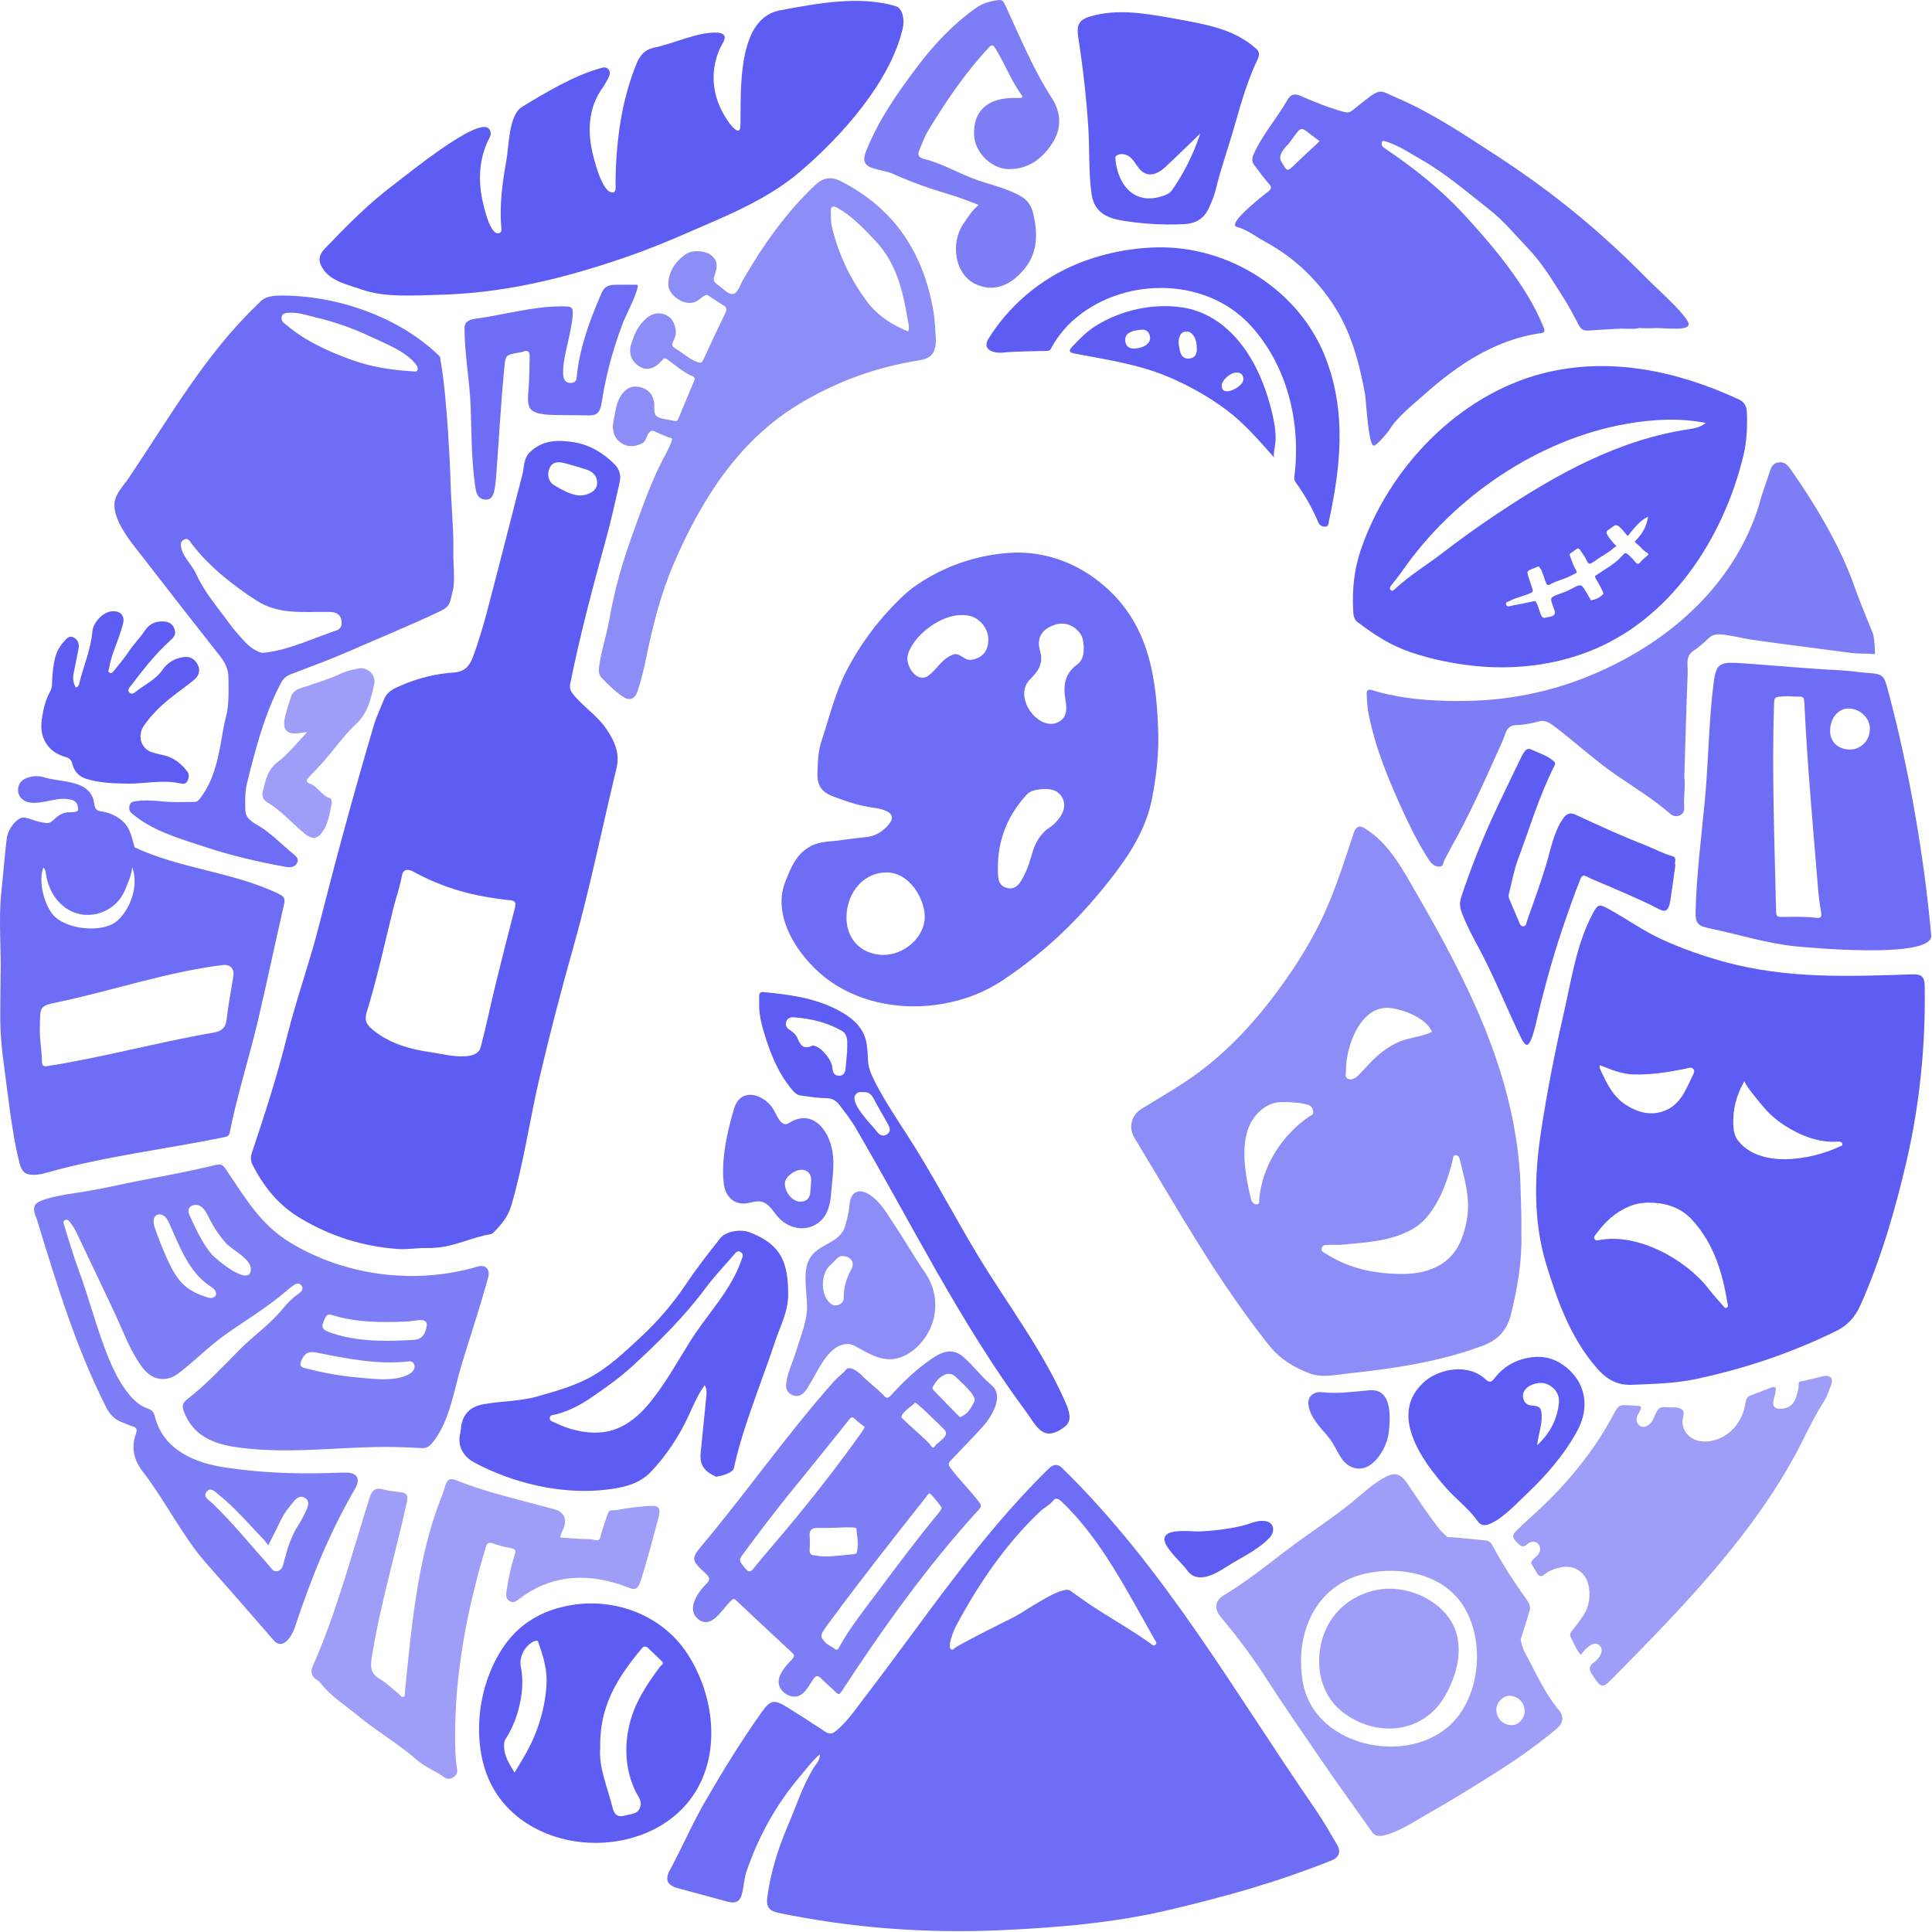 <?xml version="1.0" encoding="UTF-8"?>
<svg width="300px" height="300px" viewBox="0 0 300 300" version="1.1" xmlns="http://www.w3.org/2000/svg" xmlns:xlink="http://www.w3.org/1999/xlink">
    <g id="Casy-Study---Restless" stroke="none" stroke-width="1" fill="none" fill-rule="evenodd">
        <g id="Desktop-Copy-9" transform="translate(-630, -1218)">
            <g id="Group-36" transform="translate(630, 1218)" fill="#5D5DF4">
                <path d="M147.468,255.288 C147.512,255.62 147.414,255.972 147.735,256.122 C148.028,256.258 148.165,255.921 148.374,255.802 C151.381,254.096 154.49,252.586 157.575,251.03 C159.014,250.303 164.904,246.1 166.169,246.993 C167.274,247.772 168.363,248.576 169.49,249.32 C172.514,251.315 175.688,253.076 178.636,255.191 C178.856,255.349 179.093,255.681 179.395,255.421 C179.746,255.117 179.416,254.809 179.267,254.547 C175.101,247.247 170.966,238.944 164.826,233.151 C164.496,232.84 163.977,232.456 163.586,232.96 C163.004,233.711 162.15,234.086 161.488,234.715 C156.12,239.819 152.015,245.853 148.525,252.342 C148.019,253.281 147.694,254.293 147.468,255.288 M127.315,272.393 C126.044,273.498 125.182,274.718 124.224,275.842 C120.521,280.189 117.813,285.111 115.948,290.496 C115.581,291.556 115.511,292.719 115.276,293.829 C114.971,295.27 114.296,295.653 112.915,295.271 C110.386,294.572 107.847,293.91 105.316,293.215 C103.546,292.728 103.202,291.903 104.064,290.303 C105.96,286.784 107.54,283.103 109.544,279.641 C112.261,274.944 115.111,270.329 118.246,265.9 C119.649,263.918 120.218,263.841 122.325,265.154 C124.281,266.374 126.22,267.621 128.141,268.896 C128.756,269.305 129.175,269.298 129.779,268.804 C131.593,267.32 132.867,265.383 134.268,263.561 C143.582,251.451 151.859,238.802 162.822,228.069 C163.495,227.411 164.158,227.197 164.913,227.935 C180.898,243.565 191.662,262.724 204.253,280.948 C205.48,282.723 206.536,284.619 207.64,286.477 C208.28,287.556 207.862,288.458 206.731,288.905 C197.696,292.48 190.366,294.448 181.99,296.468 C173.229,298.582 164.124,299.336 155.142,299.733 C143.633,300.228 132.13,299.369 120.841,297.021 C119.39,296.72 118.946,296.043 119.145,294.582 C119.665,290.776 120.777,287.125 122.289,283.616 C123.621,280.527 124.605,277.28 126.415,274.4 C126.759,273.852 127.332,273.365 127.315,272.393" id="Fill-1" fill-opacity="0.9"></path>
                <path d="M89.882,76.934 C91.38,76.974 92.542,76.216 92.686,75.335 C92.88,74.145 92.212,73.229 90.88,72.848 C89.795,72.535 88.722,72.174 87.624,71.91 C86.748,71.7 85.846,71.628 85.351,72.656 C84.907,73.579 85.108,74.756 85.999,75.308 C87.291,76.108 88.655,76.822 89.882,76.934 M70.918,164.002 C72.648,164.132 74.288,163.924 74.636,162.614 C75.533,159.244 76.213,155.827 77.054,152.446 C78.008,148.606 78.959,144.764 79.966,140.938 C80.17,140.163 80.005,139.874 79.236,139.794 C73.718,139.217 69.059,138.013 64.196,135.352 C63.253,134.835 62.562,135.04 62.407,135.955 C62.106,137.736 61.473,139.422 61.045,141.165 C59.729,146.538 58.551,151.949 56.923,157.241 C56.645,158.147 56.773,158.891 57.475,159.539 C60.077,161.939 63.552,162.93 66.979,163.403 C67.831,163.52 69.409,163.889 70.918,164.002 M66.751,193.798 C65.073,193.705 63.43,194.067 61.726,193.941 C56.295,193.537 51.332,191.972 46.619,189.156 C43.228,187.129 41.005,184.32 39.253,180.956 C38.937,180.349 38.863,179.736 39.095,179.049 C41.095,173.105 43.02,167.129 44.541,161.049 C46.001,155.214 48.05,149.545 49.534,143.72 C52.188,133.301 54.976,123.009 58.025,112.696 C58.443,111.281 59.09,109.966 59.629,108.603 C60.144,107.3 61.311,106.854 62.453,106.361 C65.031,105.251 67.733,104.615 70.521,104.419 C72.058,104.311 72.863,103.514 73.382,102.143 C74.319,99.668 75.059,97.133 75.73,94.581 C77.555,87.632 79.317,80.666 81.111,73.707 C81.416,72.526 81.276,71.211 82.268,70.233 C84.251,68.28 86.674,68.275 89.148,68.676 C91.602,69.075 93.654,70.335 95.408,72.062 C96.182,72.824 96.467,73.822 96.22,74.894 C95.579,77.681 94.979,80.48 94.226,83.236 C92.153,90.824 90.1,98.414 88.554,106.133 C88.418,106.81 88.552,107.241 88.996,107.799 C90.529,109.726 92.672,111.046 94.083,113.09 C95.391,114.986 96.309,116.909 95.722,119.331 C93.521,128.413 91.636,137.85 89.064,146.957 C87.151,153.724 85.375,160.531 83.772,167.379 C82.231,173.957 81.297,180.771 79.379,187.248 C78.889,188.901 77.862,190.151 76.689,191.324 C76.539,191.474 76.335,191.628 76.136,191.66 C73.312,192.115 70.719,193.491 67.845,193.734 C67.481,193.764 67.116,193.777 66.751,193.798" id="Fill-2"></path>
                <path d="M248.378,165.396 C248.396,165.621 248.367,165.773 248.42,165.889 C249.393,168.035 250.411,170.23 252.431,171.541 C254.178,172.675 256.147,173.268 258.196,172.582 C260.787,171.716 261.657,169.502 262.725,167.231 C262.903,166.853 263.264,166.395 262.943,166.007 C262.585,165.574 262.064,165.889 261.607,165.979 C258.989,166.494 256.369,166.913 253.675,166.842 C251.8,166.792 250.152,166.071 248.378,165.396 M270.901,167.809 C269.587,170.087 269.031,172.374 269.149,174.8 C269.187,175.583 269.352,176.42 269.859,177.078 C273.268,181.491 281.209,180.122 285.576,178.073 C285.787,177.974 286.145,177.961 286.075,177.617 C286.018,177.334 285.712,177.239 285.455,177.26 C282.503,177.507 279.492,176.321 277.059,174.728 C275.87,173.949 274.809,173.042 273.89,171.957 C273.53,171.533 270.679,168.192 270.901,167.809 M255.723,186.741 C255.062,186.815 254.415,186.839 253.771,187.048 C251.255,187.861 249.387,189.491 247.866,191.589 C247.697,191.822 247.426,192.029 247.585,192.359 C247.754,192.707 248.099,192.604 248.365,192.554 C254.308,191.419 261.804,195.569 265.338,200.159 C266.029,201.055 266.791,201.898 267.541,202.746 C267.688,202.912 267.848,203.231 268.163,203.039 C268.385,202.902 268.299,202.655 268.264,202.438 C267.479,197.719 266.193,193.253 262.875,189.552 C260.89,187.337 258.473,186.729 255.723,186.741 M298.864,157.094 C298.736,164.812 297.811,172.676 296.057,180.259 C294.31,187.806 292.044,195.616 288.877,202.693 C288.101,204.43 286.934,205.785 285.222,206.629 C278.233,210.071 270.916,212.533 263.297,214.147 C260.044,214.836 256.76,214.88 253.477,215.035 C251.251,215.14 249.563,214.282 248.002,212.493 C243.868,207.754 241.833,202.037 240.07,196.222 C238.053,189.564 238.255,182.494 239.292,175.681 C240.215,169.612 241.391,163.583 242.763,157.6 C243.969,152.337 244.765,146.643 247.332,141.83 C248.07,140.443 248.325,140.343 249.684,141.085 C252.545,142.65 255.176,144.567 258.152,145.915 C261.297,147.338 264.56,148.489 267.892,149.388 C277.582,152.002 287.02,151.628 296.921,151.296 C298.404,151.246 298.848,151.67 298.868,153.135 C298.888,154.449 298.886,155.769 298.864,157.094" id="Fill-3"></path>
                <path d="M222.358,160.219 C221.53,158.124 217.931,156.746 215.894,156.524 C211.237,156.017 208.975,162.519 209.004,166.236 C209.008,166.684 208.769,167.301 209.318,167.519 C209.894,167.748 210.459,167.433 210.889,167.011 C211.461,166.447 211.992,165.843 212.546,165.26 C213.963,163.77 215.476,162.483 217.453,161.689 C218.956,161.084 220.87,160.979 222.358,160.219 M193.224,179.315 C193.237,180.424 193.358,181.534 193.519,182.597 C193.699,183.789 193.955,184.972 194.231,186.147 C194.333,186.579 194.64,187.006 195.117,187.02 C195.672,187.036 195.512,186.454 195.537,186.172 C195.994,181.066 199.045,176.328 203.204,173.423 C203.529,173.196 204.026,173.174 203.899,172.496 C203.781,171.873 203.473,171.65 202.929,171.508 C201.641,171.17 200.334,171.124 199.013,171.131 C196.515,171.144 194.493,173.204 193.75,175.457 C193.345,176.686 193.208,178 193.224,179.315 M208.176,193.296 C207.518,193.296 206.86,193.282 206.202,193.301 C205.801,193.312 205.366,193.327 205.227,193.828 C205.089,194.324 205.52,194.445 205.808,194.633 C206.237,194.912 206.682,195.168 207.132,195.411 C210.296,197.118 213.734,197.757 217.27,197.82 C219.19,197.854 221.119,197.627 222.912,196.787 C226.04,195.321 227.204,192.542 227.771,189.407 C228.367,186.126 227.404,183.009 226.635,179.879 C226.554,179.551 226.314,179.356 226.004,179.373 C225.611,179.395 225.655,179.786 225.591,180.048 C224.969,182.545 224.182,184.983 222.844,187.195 C221.868,188.804 220.686,190.182 218.929,191.08 C215.528,192.822 211.84,192.924 208.176,193.296 M236.237,191.597 C236.371,195.616 235.662,199.827 234.642,204.02 C234.033,206.527 232.653,208.051 230.24,208.96 C225.857,210.61 221.262,211.622 216.645,212.339 C214.282,212.706 211.907,212.994 209.529,213.246 C207.425,213.469 205.247,214.008 203.229,213.213 C200.846,212.274 198.793,211.069 197.066,208.908 C189.031,198.853 182.831,187.7 176.179,176.724 C175.182,175.08 175.64,173.183 177.287,172.165 C179.528,170.779 181.812,169.458 184.01,168.007 C189.205,164.577 193.623,160.108 197.406,155.181 C200.261,151.463 202.862,147.533 204.942,143.323 C207.155,138.846 208.67,133.99 210.235,129.255 C210.522,128.388 211.105,128.156 211.706,128.503 C215.694,130.811 217.924,135.221 220.154,139.075 C227.831,152.347 234.848,166.226 235.985,181.853 C236.059,182.872 236.108,183.893 236.127,184.915 C236.171,187.038 236.292,189.162 236.237,191.597" id="Fill-4" fill-opacity="0.7"></path>
                <path d="M153.471,99.333 C153.503,97.635 152.129,95.939 150.47,95.608 C146.301,94.778 141.375,99.087 140.918,101.95 C140.667,103.52 142.463,106.191 144.184,104.9 C145.59,103.846 146.192,102.313 147.995,101.644 C148.789,101.35 149.351,102.025 149.995,102.324 C150.383,102.504 150.769,102.495 151.171,102.394 C152.674,102.016 153.439,101.002 153.471,99.333 M162.252,122.517 C160.831,122.549 159.92,122.843 159.405,123.407 C156.151,126.966 154.693,131.152 154.977,135.97 C155.033,136.923 155.375,137.619 156.315,137.872 C157.298,138.137 157.962,137.705 158.504,136.853 C159.323,135.564 159.808,134.163 160.214,132.709 C160.686,131.018 161.449,129.508 162.988,128.496 C163.63,128.074 164.164,127.503 164.607,126.866 C165.262,125.926 165.488,124.867 164.949,123.855 C164.407,122.836 163.388,122.484 162.252,122.517 M168.29,100.439 C168.201,99.828 168.235,98.978 167.655,98.263 C166.547,96.898 165.082,96.489 163.452,97.137 C161.819,97.787 160.919,99.049 161.491,101.021 C162.091,103.092 161.167,104.261 159.929,105.504 C157.091,108.354 161.658,114.134 164.688,111.906 C165.777,111.105 165.642,109.789 165.428,108.562 C165.06,106.441 165.371,104.557 167.255,103.191 C168.104,102.576 168.307,101.649 168.29,100.439 M131.441,142.287 C131.344,145.685 133.605,148.141 136.951,148.272 C140.338,148.405 143.618,145.531 143.598,142.328 C143.58,139.634 141.32,135.519 137.714,135.471 C134.277,135.426 131.553,138.376 131.441,142.287 M179.832,113.05 C179.984,117.039 179.559,120.565 178.872,124.059 C178.049,128.237 175.908,131.928 173.373,135.29 C168.287,142.032 162.811,147.465 155.76,152.178 C152.86,154.117 149.711,155.287 146.386,155.872 C140.482,156.911 134.101,155.918 129.095,152.504 C124.624,149.456 119.667,142.745 121.92,136.977 C122.807,134.707 123.716,132.385 126.183,131.249 C127.591,130.602 129.115,130.695 130.586,130.461 C131.958,130.242 133.347,130.137 134.725,129.953 C136.019,129.78 137.049,129.113 137.9,128.144 C138.83,127.087 138.673,126.333 137.349,125.82 C136.776,125.598 136.147,125.492 135.533,125.41 C133.378,125.122 131.345,124.415 129.325,123.653 C127.571,122.992 126.872,121.947 126.936,120.063 C126.996,118.289 127.021,116.707 127.586,115.003 C128.799,111.341 129.657,107.618 131.438,104.174 C133.753,99.695 136.767,95.775 140.442,92.342 C141.359,91.486 142.363,90.792 143.427,90.128 C147.45,87.618 152.228,86.109 156.958,85.837 C161.733,85.563 166.451,87.115 170.252,89.998 C177.947,95.835 179.485,103.914 179.832,113.05" id="Fill-5" fill-opacity="0.9"></path>
                <path d="M45.395,48.553 C44.348,48.529 43.853,48.683 43.741,49.154 C43.557,49.932 44.213,50.24 44.634,50.593 C47.489,52.976 50.856,54.493 54.205,55.74 C57.623,57.013 60.718,57.449 64.311,57.685 C64.433,57.694 64.563,57.7 64.672,57.645 C65.003,57.476 64.861,56.969 64.642,56.67 C63.132,54.597 59.822,53.348 57.58,52.286 C54.891,51.011 52.083,50.015 49.188,49.328 C47.929,49.029 46.7,48.601 45.395,48.553 M40.67,101.373 C40.944,101.356 41.055,101.356 41.163,101.343 C45.058,100.868 48.56,99.11 52.229,97.903 C52.999,97.65 53.19,96.94 52.985,96.171 C52.706,95.131 51.858,95.028 50.986,95.014 C47.125,94.956 43.318,95.503 39.841,93.26 C36.124,90.862 32.518,88.013 29.802,84.486 C29.482,84.07 29.242,83.416 28.529,83.812 C27.915,84.153 28.05,84.752 28.2,85.285 C28.308,85.667 28.477,86.046 28.688,86.384 C29.271,87.316 30.021,88.165 30.469,89.154 C31.737,91.958 33.761,94.235 35.522,96.692 C36.309,97.789 37.234,98.794 38.154,99.787 C38.878,100.567 39.778,101.115 40.67,101.373 M69.949,74.359 C70.031,78.3 70.471,82.028 70.395,85.962 C70.367,87.363 70.68,90.309 70.32,91.661 C69.833,93.493 70.044,94.093 68.342,94.911 C64.449,96.782 58.022,99.452 54.066,101.183 C51.153,102.457 48.155,103.536 45.187,104.68 C44.444,104.967 43.972,105.367 43.569,106.144 C41.03,111.044 39.665,116.326 38.353,121.631 C38.015,122.998 38.054,124.402 38.095,125.795 C38.136,127.214 39.373,127.737 40.307,128.317 C42.259,129.527 43.803,131.201 45.568,132.618 C45.966,132.937 46.479,133.4 46.124,134.022 C45.804,134.582 45.195,134.748 44.584,134.641 C40.178,133.87 35.813,132.836 31.564,131.427 C27.753,130.163 23.508,128.959 20.433,126.258 C20.068,125.938 20.003,125.511 20.124,125.047 C20.249,124.568 20.613,124.479 21.039,124.416 C22.42,124.213 23.778,124.293 25.169,124.442 C26.834,124.62 28.529,124.526 30.212,124.521 C30.702,124.519 30.96,124.122 31.226,123.762 C33.119,121.203 33.78,118.199 34.337,115.156 C34.561,113.931 34.722,112.687 35.047,111.488 C35.605,109.429 35.484,107.341 35.475,105.254 C35.47,103.998 34.997,102.936 34.21,101.938 C30.243,96.912 26.304,91.865 22.391,86.797 C20.703,84.61 17.659,81.169 17.764,78.269 C17.82,76.747 19.157,75.452 19.963,74.26 C26.214,65.013 31.746,55.192 39.86,47.394 C40.693,46.595 41.014,45.894 43.709,45.894 C52.425,45.894 61.955,49.205 68.201,55.256 C68.412,55.46 68.359,55.729 68.405,55.976 C69.424,61.39 69.927,73.267 69.949,74.359" id="Fill-6" fill-opacity="0.9"></path>
                <path d="M30.875,187.176 C30.236,186.952 29.389,187.209 29.275,187.87 C29.216,188.211 29.364,188.551 29.508,188.866 C30.439,190.899 31.385,192.956 32.798,194.688 C33.461,195.502 38.838,199.98 38.958,197.12 C39.027,195.478 36.022,194.082 35.084,193.03 C34.016,191.83 33.138,190.469 32.412,189.036 C32.074,188.37 31.731,187.646 31.085,187.272 C31.019,187.234 30.948,187.202 30.875,187.176 M25.171,188.65 C24.888,188.542 24.573,188.535 24.315,188.687 C23.668,189.067 23.818,190.033 24.066,190.742 C24.575,192.197 25.14,193.633 25.758,195.045 C26.362,196.422 27.026,197.793 27.993,198.943 C29.187,200.362 30.644,200.953 32.355,201.501 C33.059,201.727 33.884,201.252 33.42,200.433 C33.222,200.083 32.858,199.867 32.525,199.642 C29.318,197.487 27.902,193.567 26.314,190.04 C26.127,189.622 25.924,189.194 25.58,188.894 C25.461,188.791 25.32,188.706 25.171,188.65 M59.195,214.164 C60.706,214.197 62.225,214.06 63.403,213.446 C63.809,213.235 64.2,212.926 64.337,212.488 C64.474,212.05 64.246,211.483 63.797,211.398 C63.67,211.374 63.539,211.388 63.411,211.402 C58.577,211.93 53.944,210.981 49.229,210.044 C48.002,209.8 47.385,210.014 46.846,211.15 C46.455,211.972 46.625,212.264 47.395,212.459 C50.125,213.153 52.903,213.682 55.712,213.914 C56.743,213.999 57.966,214.138 59.195,214.164 M60.635,208.198 C61.5,208.17 62.812,208.139 64.122,208.072 C65.429,208.005 65.85,207.412 66.167,206.341 C66.766,204.321 64.664,205.129 63.26,205.197 C59.438,205.381 55.267,205.37 51.583,204.201 C51.037,204.028 50.742,204.139 50.474,204.679 C49.778,206.083 49.92,206.459 51.429,206.975 C54.272,207.946 57.208,208.228 60.635,208.198 M41.652,239.966 C41.347,239.558 41.216,239.334 41.04,239.154 C38.716,236.771 36.589,234.187 33.97,232.107 C33.448,231.693 32.748,230.848 32.101,231.617 C31.437,232.406 32.441,232.918 32.915,233.372 C36.118,236.435 38.898,239.881 41.842,243.178 C42.213,243.593 42.443,244.146 43.123,243.957 C43.791,243.773 43.921,243.191 44.071,242.603 C44.588,240.577 45.173,238.578 46.339,236.798 C46.817,236.067 47.21,235.275 47.577,234.481 C47.874,233.839 48.12,233.099 47.372,232.603 C46.675,232.14 46.087,232.598 45.651,233.107 C44.868,234.024 44.119,234.97 43.594,236.077 C43.015,237.298 42.389,238.497 41.652,239.966 M62.864,224.737 C54.259,224.357 45.327,225.991 36.67,224.715 C33.128,224.192 30.007,222.946 28.564,219.229 C28.256,218.437 28.286,217.891 29.009,217.33 C32.001,215.012 34.566,212.235 37.225,209.557 C39.366,207.402 41.907,205.664 43.847,203.296 C44.592,202.388 45.387,201.557 46.362,200.89 C46.789,200.598 47.214,200.135 46.797,199.6 C46.39,199.078 45.847,199.364 45.43,199.681 C44.76,200.188 44.135,200.753 43.479,201.279 C40.929,203.324 38.145,205.045 35.46,206.902 C32.964,208.628 30.839,210.731 28.491,212.643 C27.631,213.344 26.8,214.028 25.625,214.118 C24.011,214.242 22.906,213.417 22.016,212.212 C20.15,209.687 19.03,206.45 17.689,203.626 C15.716,199.471 13.753,195.311 11.766,191.162 C11.531,190.672 11.187,190.232 10.876,189.781 C10.674,189.489 10.389,189.284 10.036,189.491 C9.686,189.696 9.898,190.028 9.978,190.283 C10.691,192.553 11.334,194.851 12.165,197.078 C13.832,201.547 14.965,206.195 16.758,210.62 C17.594,212.684 18.55,214.673 19.963,216.426 C20.79,217.451 21.711,218.302 22.967,218.728 C23.525,218.917 23.858,219.194 24.013,219.835 C24.875,223.396 27.352,225.501 30.6,226.768 C32.826,227.637 35.216,227.931 37.571,228.211 C42.437,228.788 47.33,228.88 52.227,228.695 C52.74,228.676 53.253,228.661 53.765,228.666 C55.49,228.683 56.016,229.648 55.122,231.185 C51.2,237.927 48.25,245.197 45.818,252.6 C45.251,254.324 43.838,256.25 42.505,254.715 C38.926,250.595 35.305,246.436 31.881,242.573 C28.52,238.782 25.363,232.609 22.257,228.631 C20.761,226.715 20.336,224.86 21.104,222.634 C21.283,222.114 21.336,221.674 20.593,221.485 C20.074,221.353 19.584,221.081 19.065,220.9 C17.92,220.5 17.1,219.725 16.533,218.612 C11.869,209.454 8.819,199.465 5.826,189.667 C5.783,189.527 5.741,189.386 5.686,189.25 C4.911,187.328 5.196,186.751 7.248,186.152 C9.39,185.525 11.599,185.286 13.789,184.917 C16.628,184.44 19.445,183.743 22.285,183.21 C26.093,182.494 29.899,181.77 33.667,180.862 C34.516,180.658 34.805,181.175 35.197,181.754 C38.15,186.115 40.465,190.16 45.096,192.965 C53.671,198.16 64.6,199.53 74.198,196.659 C75.345,196.317 76.142,197.085 75.82,198.279 C74.591,202.831 73.082,207.3 71.706,211.808 C70.484,215.811 69.869,220.709 67.145,224.035 C66.664,224.622 66.213,224.9 65.496,224.857 C64.619,224.804 63.741,224.776 62.864,224.737" id="Fill-7" fill-opacity="0.8"></path>
                <path d="M114.999,16.41 C115.045,10.72 115.472,2.654 121.131,1.599 C126.805,0.542 133.518,-0.742 139.131,0.976 C140.097,1.271 140.509,2.987 140.189,4.368 C138.252,12.747 130.592,21.24 124.223,26.667 C119.116,31.018 112.803,33.513 106.723,36.161 C103.416,37.599 100.219,38.901 96.815,40.062 C87.316,43.302 78.088,45.548 68.031,45.782 C64.247,45.87 59.723,46.229 56.108,44.938 C54.146,44.24 51.648,43.756 50.327,42.004 C49.396,40.771 49.356,39.736 50.456,38.586 C53.878,35.007 57.367,31.48 61.343,28.518 C63.126,27.189 74.083,18.2 75.856,19.932 C76.325,20.388 76.256,20.943 75.984,21.456 C74.645,23.982 74.295,26.932 74.67,29.744 C74.807,30.769 75.902,36.584 77.46,36.216 C77.945,36.099 77.879,35.681 77.846,35.315 C77.529,31.813 78.024,28.297 78.638,24.857 C79.026,22.681 78.991,17.861 81.059,16.599 C84.828,14.295 89.27,11.645 93.524,10.513 C94.375,10.289 94.95,11.026 94.575,11.857 C94.245,12.586 93.818,13.284 93.363,13.945 C91.589,16.522 91.269,19.725 91.802,22.744 C92.015,23.949 93.382,30.037 95.156,29.892 C95.753,29.841 95.573,28.844 95.58,28.286 C95.656,22.007 96.463,15.608 98.925,9.689 C99.381,8.593 100.21,7.663 101.531,7.403 C104.583,6.806 108.469,4.855 111.524,5.079 C112.505,5.15 112.79,5.742 112.294,6.579 C110.861,8.996 110.462,11.881 111.115,14.61 C111.469,16.081 112.122,17.434 112.956,18.689 C113.396,19.35 114.937,21.41 114.977,19.493 C114.996,18.615 114.989,17.562 114.999,16.41" id="Fill-8"></path>
                <path d="M255.914,80.23 C254.978,80.654 254.152,81.534 253.646,82.158 C252.69,83.134 252.967,83.563 252.301,82.716 C250.982,81.043 250.804,81.543 250.174,81.98 C249.301,82.585 249.02,82.51 250.558,84.348 C251.229,85.15 251.13,84.535 250.308,85.321 C249.657,85.874 248.284,86.6 247.637,87.13 C246.89,87.571 246.723,87.821 246.327,86.922 C246.202,86.611 245.738,85.963 245.538,85.663 C245.097,85.004 245.097,85.004 244.301,85.626 C243.899,85.941 243.637,85.878 243.789,86.333 C243.941,86.783 244.273,87.686 244.492,88.101 C245.055,89.17 244.934,88.819 243.963,89.381 C243.127,89.863 241.708,90.182 240.877,90.648 C240.251,91 240.251,91 239.853,89.97 C239.734,89.337 239.538,89.229 239.325,88.439 C239,88.194 239.088,87.819 238.714,88.019 C238.347,88.216 237.138,88.517 237.178,88.896 C237.233,89.405 237.585,90.313 237.743,90.794 C238.033,91.668 238.16,91.842 237.743,92.053 C236.829,92.516 235.345,92.784 234.455,93.307 C234.207,93.453 233.681,93.447 233.886,93.931 C234.059,94.346 234.473,94.098 234.765,94.048 C235.486,93.926 237.264,93.561 237.98,93.404 C238.497,93.243 238.497,93.243 239.042,94.801 C239.516,96.311 239.668,95.927 240.402,95.818 C241.112,95.713 241.769,95.537 241.286,94.509 C240.633,92.586 240.356,92.893 243.242,91.822 C243.481,91.734 244.642,91.089 244.877,90.986 C245.604,90.781 245.604,90.781 246.523,92.291 C246.618,92.447 246.938,93.086 247.059,93.221 C247.791,93.074 248.354,92.878 248.991,92.194 C248.787,91.489 248.231,90.641 247.851,89.934 C247.547,89.372 247.607,89.511 248.134,89.141 C249.059,88.49 250.796,87.526 251.538,86.648 C252.433,85.846 252.182,85.415 253.501,86.765 C254.554,88.086 254.327,87.522 255.257,86.736 C256.457,85.797 255.914,86.12 255.07,85.31 C254.886,85.038 254.064,84.326 253.822,84.124 C253.822,84.124 254.382,83.529 254.76,83.038 C255.321,82.309 255.734,81.358 255.914,80.23 M264.895,65.67 C260.677,64.863 256.609,65.106 252.571,65.813 C238.798,68.22 225.723,77.192 217.769,88.626 C217.226,89.406 216.613,90.135 216.038,90.893 C215.883,91.098 215.707,91.343 215.91,91.585 C216.138,91.856 216.387,91.665 216.572,91.493 C218.826,89.381 221.56,87.737 224.004,85.853 C226.719,83.762 229.503,81.764 232.352,79.863 C241.6,73.689 251.288,68.24 262.492,66.61 C263.305,66.491 264.103,66.271 264.895,65.67 M233.251,103.624 C231.774,103.626 230.288,103.546 228.804,103.387 C225.591,103.043 222.253,102.363 219.13,101.306 C215.849,100.194 213.558,98.648 210.816,96.623 C210.133,96.118 210.14,95.229 210.108,94.495 C209.973,91.42 210.296,88.357 211.281,85.453 C215.6,72.729 226.411,61.339 239.613,57.967 C249.987,55.317 260.576,57.63 270.081,62.059 C270.888,62.436 271.224,63.143 271.257,64.026 C271.341,66.273 271.244,68.54 270.725,70.698 C267.631,83.579 259.413,96.253 246.686,101.177 C242.411,102.83 237.829,103.619 233.251,103.624" id="Fill-9"></path>
                <path d="M20.519,134.656 C20.427,135.93 19.878,137.054 19.415,138.189 C17.927,141.835 13.324,143.24 10.163,140.959 C8.47,139.738 7.53,137.952 7.161,135.883 C7.09,135.485 7.105,135.044 6.731,134.71 C5.868,136.838 6.921,140.988 8.652,142.472 C10.819,144.331 15.566,144.771 17.845,143.26 C19.621,142.083 21.806,138.076 20.519,134.656 M6.199,159.398 C6.086,161.061 6.486,162.949 6.515,164.857 C6.525,165.515 6.798,165.627 7.416,165.53 C16.066,164.183 24.554,161.819 33.195,160.34 C34.354,160.142 35.05,159.623 35.194,158.303 C35.436,156.081 35.87,153.881 36.225,151.672 C36.427,150.413 35.803,149.696 34.497,149.861 C25.799,150.957 17.592,153.791 9.059,155.599 C6.198,156.204 6.2,156.215 6.199,159.398 M0.094,151.474 C0.225,147.807 -0.268,142.752 0.223,138.33 C0.53,135.56 0.715,132.855 1.063,130.09 C1.221,128.836 2.685,126.672 3.913,126.968 C5.333,127.31 5.651,127.615 7.118,127.789 C7.679,127.856 8.022,127.622 8.432,127.203 C8.937,126.69 9.571,126.304 10.281,126.164 C10.627,126.096 12.184,126.264 12.143,125.667 C12.09,124.894 11.888,124.387 11.087,124.184 C8.875,123.626 6.839,124.899 4.678,124.621 C3.52,124.473 2.816,123.689 2.803,122.673 C2.789,121.698 3.412,120.974 4.516,120.685 C5.271,120.487 6.004,120.451 6.781,120.687 C8.645,121.255 10.737,121.193 12.526,121.99 C13.736,122.529 14.502,123.494 14.641,124.815 C14.714,125.517 14.899,125.875 15.705,125.989 C17.056,126.179 18.398,126.784 19.331,127.799 C20.306,128.859 20.499,130.245 20.906,131.577 C28.042,134.936 36.333,135.398 43.38,138.85 C44.176,139.241 44.295,139.621 44.104,140.446 C42.713,146.461 41.46,152.507 40.044,158.516 C38.678,164.313 36.827,170.005 35.675,175.85 C35.582,176.32 35.359,176.467 34.885,176.565 C25.737,178.452 16.164,179.554 7.077,182.14 C6.256,182.374 5.318,182.516 4.498,182.361 C3.326,182.139 3.127,181.006 2.88,179.995 C1.851,175.792 1.209,169.803 0.633,165.561 C-0.155,159.759 0.06,158.078 0.094,151.474" id="Fill-10" fill-opacity="0.9"></path>
                <path d="M204.896,21.894 C204.738,21.782 204.625,21.705 204.515,21.626 C201.541,19.474 202.429,19.289 200.061,22.366 C199.906,22.568 198.285,23.96 198.951,25.073 C199.903,26.663 199.798,26.791 201.221,25.385 C202.296,24.346 203.405,23.344 204.497,22.324 C204.625,22.205 204.736,22.068 204.896,21.894 M254.668,50.857 C254.393,51.194 252.077,51.007 251.64,51.031 C249.982,51.119 248.325,51.211 246.67,51.324 C246.004,51.368 245.549,51.2 245.224,50.604 C244.42,49.121 243.664,47.606 242.756,46.192 C241.101,43.61 239.541,40.96 237.402,38.711 C235.387,36.59 233.508,34.297 231.211,32.498 C227.732,29.773 224.385,26.855 220.499,24.672 C218.745,23.687 217.306,22.637 215.131,21.938 C214.649,21.784 214.53,21.967 214.545,22.361 C214.559,22.727 214.853,22.919 215.133,23.106 C219.584,26.095 223.785,29.441 227.396,33.377 C230.998,37.3 234.475,41.37 237.257,45.985 C238.213,47.568 239.013,49.178 239.708,50.87 C239.934,51.421 239.87,51.645 239.246,51.733 C234.547,52.388 230.211,54.423 226.345,57.126 C224.411,58.476 222.589,59.982 220.831,61.553 C219.688,62.573 218.492,63.542 217.43,64.65 C216.863,65.242 216.258,65.883 215.841,66.595 C215.504,67.167 214.094,68.808 213.422,69.176 C212.474,69.694 212.145,62.134 211.954,61.128 C210.993,56.048 209.768,51.359 206.841,47.011 C205.062,44.368 202.865,42.004 200.345,40.057 C199.08,39.079 197.737,38.238 196.338,37.467 C194.941,36.698 193.638,35.659 192.075,35.24 C190.354,34.78 196.476,30.104 196.987,29.685 C197.466,29.295 197.467,29.026 197.044,28.546 C196.224,27.615 195.5,26.597 194.742,25.61 C194.333,25.077 194.416,24.529 194.67,23.952 C195.995,20.941 198.259,18.403 199.89,15.555 C200.395,14.676 200.935,14.452 201.942,14.89 C204.152,15.848 206.388,16.762 208.729,17.392 C209.255,17.533 209.591,17.471 210.009,17.137 C214.698,13.366 213.851,13.892 216.982,15.231 C222.314,17.511 227.374,20.907 232.224,24.057 C241.11,29.826 248.51,35.896 255.954,43.474 C256.991,44.529 261.567,48.599 262.156,50.086 C262.743,51.562 258.468,50.863 256.868,50.947 C256.138,50.985 255.404,50.954 254.673,50.954 C254.67,50.921 254.67,50.89 254.668,50.857" id="Fill-11" fill-opacity="0.9"></path>
                <path d="M141.024,51.476 C141.278,50.767 141.029,50.159 140.933,49.566 C140.208,45.121 139.157,40.8 135.921,37.388 C134.135,35.504 132.376,33.595 130.072,32.304 C129.351,31.901 128.973,31.976 129.006,32.87 C129.035,33.639 128.995,34.43 129.167,35.167 C130.167,39.432 132.008,43.315 134.628,46.822 C136.274,49.024 138.491,50.441 141.024,51.476 M145.318,52.621 C145.338,54.811 144.65,55.645 142.664,55.96 C135.954,57.031 129.768,59.282 123.888,62.866 C114.571,68.546 108.821,77.764 104.597,87.583 C102.597,92.232 101.389,97.063 100.371,101.99 C100.005,103.764 99.594,105.564 99.015,107.297 C98.566,108.639 97.738,108.896 96.57,108.081 C95.424,107.283 94.442,106.289 93.461,105.299 C93.001,104.836 92.944,104.269 93.015,103.665 C93.314,101.106 94.2,98.672 94.629,96.145 C95.389,91.674 96.629,87.411 98.149,83.167 C99.521,79.337 100.754,75.784 102.531,72.121 C102.997,71.161 104.034,69.447 104.313,68.416 C104.451,67.91 104.196,68.07 103.697,67.866 C102.987,67.573 102.271,67.291 101.579,66.96 C101.18,66.769 100.98,66.956 100.748,67.225 C100.386,67.643 100.326,68.482 99.844,68.758 C98.561,69.485 97.153,69.502 96.054,68.467 C95.323,67.78 94.995,66.687 95.264,65.383 C95.641,63.555 95.727,61.619 97.426,60.385 C98.518,59.595 100.619,60.187 101.239,61.438 C101.351,61.665 101.413,61.919 101.494,62.161 C101.778,63.009 101.308,64.227 102.062,64.7 C102.721,65.112 103.649,65.09 104.575,65.339 C104.981,65.447 105.162,65.432 105.327,65.026 C106.119,63.093 106.935,61.17 107.747,59.242 C107.885,58.916 107.998,58.61 107.557,58.43 C106.178,57.866 104.835,56.687 103.647,55.837 C103.15,55.48 103.1,55.623 102.641,56.13 C101.597,57.282 100.401,57.544 99.419,56.982 C98.058,56.205 97.505,54.841 98.058,53.291 C98.596,51.78 98.87,50.896 100.084,49.687 C101.299,48.478 102.698,48.326 103.927,49.231 C104.661,49.773 105.244,51.419 104.781,52.441 C104.274,53.564 104.148,53.683 105.042,54.218 C105.944,54.76 107.229,55.901 108.288,56.218 C108.762,56.359 108.962,56.405 109.195,55.896 C110.308,53.463 111.445,51.04 112.623,48.637 C112.915,48.04 112.834,47.694 112.279,47.39 C111.992,47.231 110.815,46.43 110.538,46.253 C109.619,45.663 109.811,45.537 108.522,46.542 C107.327,47.474 105.771,47.004 104.613,45.925 C103.529,44.912 103.655,43.694 104.081,42.463 C104.544,41.128 105.478,40.141 106.633,39.383 C107.569,38.769 109.536,38.969 110.294,39.522 C111.471,40.383 111.473,41.341 110.951,42.791 C110.657,43.608 110.948,43.881 111.579,44.326 C112.478,44.963 113.179,45.874 113.965,45.601 C114.63,45.37 114.967,44.159 115.426,43.368 C118.533,38.02 122.059,32.993 126.582,28.727 C127.78,27.595 129.045,27.377 130.481,28.099 C138.933,32.352 143.484,39.388 144.98,48.575 C145.204,49.945 145.217,51.35 145.318,52.621" id="Fill-12" fill-opacity="0.7"></path>
                <path d="M261.541,120.676 C261.747,122.105 261.391,123.714 261.523,125.329 C261.567,125.869 261.396,126.378 260.857,126.609 C260.314,126.843 259.787,126.747 259.325,126.343 C256.721,124.065 253.749,122.269 250.905,120.315 C247.648,118.077 244.009,114.745 241.187,112.659 C240.352,112.042 239.719,111.77 238.749,112.069 C238.123,112.263 236.424,112.586 235.78,112.577 C233.807,112.549 233.943,113.674 233.233,115.246 C230.712,120.822 228.277,126.419 225.24,131.738 C224.932,132.279 224.688,132.858 224.365,133.389 C224.101,133.82 224.187,134.603 223.431,134.576 C222.727,134.551 222.248,134.092 221.866,133.504 C220.284,131.072 219.003,128.476 217.797,125.847 C215.58,121.012 213.545,116.106 212.512,110.847 C212.313,109.832 212.257,108.813 212.222,107.786 C212.201,107.168 212.449,106.977 213.011,107.153 C217.715,108.623 223.119,108.938 228.018,108.832 C235.343,108.673 242.354,107.067 248.996,103.998 C259.64,99.091 268.749,90.972 272.723,79.699 C272.912,79.163 273.097,78.626 273.237,78.073 C273.659,76.434 274.295,74.892 274.787,73.291 C275.011,72.555 275.319,71.905 276.189,71.793 C277.081,71.676 277.58,72.2 278.053,72.874 C281.585,77.91 285.69,84.576 287.947,91.045 C288.818,93.534 289.853,95.905 290.818,98.36 C291.101,99.079 291.152,101.572 291.152,101.572 C290.262,101.473 288.411,101.516 287.596,101.406 C282.409,100.704 277.207,100.083 272.024,99.335 C270.415,99.103 268.844,98.631 267.215,98.515 C266.459,98.461 265.862,98.559 265.323,99.093 C264.934,99.48 263.749,100.548 263.288,100.826 C261.576,101.859 262.13,102.935 262.059,104.655 C261.842,109.932 261.712,115.213 261.541,120.676" id="Fill-13" fill-opacity="0.8"></path>
                <path d="M142.093,217.795 C141.735,218.262 139.473,219.637 140.085,220.228 C141.241,221.347 143.174,223.013 144.313,224.151 C144.531,224.368 144.783,225.229 145.231,224.487 C145.562,223.939 147.63,222.97 146.622,221.973 C145.393,220.758 142.613,218.007 142.093,217.795 M149.073,220.076 C150.231,219.546 150.671,218.886 151.287,217.651 C151.761,216.7 149.188,214.609 148.451,213.844 C147.199,212.544 145.63,213.952 144.924,215.196 C144.847,215.333 144.776,215.483 144.789,215.639 C144.801,215.781 149.073,220.076 149.073,220.076 M128.413,237.257 C128.026,237.257 127.442,237.256 126.857,237.257 C126.044,237.257 125.657,237.619 125.721,238.476 C125.772,239.168 125.771,239.869 125.723,240.562 C125.675,241.261 125.9,241.503 126.635,241.534 C128.291,241.87 129.768,241.578 132.19,241.367 C132.288,241.393 132.903,241.285 132.985,241.189 C133.417,239.974 133.068,238.379 132.957,237.257 C132.055,237.033 129.522,237.287 128.413,237.257 M146.23,234.172 C146.22,233.948 144.552,231.957 144.407,231.924 C144.172,231.87 144.108,232.064 144.002,232.199 C138.89,238.669 133.737,245.186 128.85,251.824 C127.218,254.04 127.218,254.04 128.334,255.221 C128.359,255.248 129.492,255.926 129.517,255.952 C129.828,256.267 130.104,256.241 130.277,255.83 C131.975,252.711 134.248,249.917 136.36,247.076 C139.442,242.932 142.518,238.836 145.806,234.861 C145.989,234.64 146.111,234.369 146.23,234.172 M134.299,221.601 C133.818,221.219 133.29,220.876 132.859,220.437 C132.423,219.994 132.18,219.919 131.799,220.513 C131.799,220.513 125.401,228.497 123.722,230.533 C119.875,235.196 116.512,239.805 115.636,240.969 C114.657,242.271 114.638,242.221 115.739,243.55 C116.202,244.109 116.515,244.183 116.995,243.576 C117.926,242.397 118.902,241.254 119.878,240.113 C124.717,234.46 129.344,228.64 133.671,222.583 C133.838,222.349 133.982,222.099 134.299,221.601 M107.612,249.619 C107.684,248.306 108.752,246.871 109.58,246.045 C110.251,245.377 110.316,245.022 109.578,244.336 C107.301,242.217 107.226,242.091 109.204,239.727 C116.126,231.449 122.362,222.523 129.53,214.461 C130.01,213.921 131.068,213.107 131.364,212.689 C131.916,211.908 133.518,213.166 134.079,213.843 C135.358,215.031 136.118,215.544 137.199,216.656 C137.596,217.144 137.865,217.176 138.304,216.702 C139.994,214.88 141.763,213.108 143.769,211.632 C145.584,210.296 147.557,208.906 149.615,210.723 C151.158,212.086 152.38,213.765 153.957,215.077 C156.097,216.857 153.75,220.319 152.415,221.742 C150.833,223.43 149.259,225.114 147.647,226.769 C147.209,227.219 147.247,227.496 147.593,227.956 C148.99,229.814 150.746,231.52 152.163,233.407 C152.552,233.926 152.078,234.32 151.782,234.646 C143.872,243.324 137.045,252.908 130.626,262.726 C130.324,263.189 130.137,263.106 129.806,262.783 C129.073,262.066 128.28,261.409 127.563,260.677 C127.082,260.186 126.772,260.064 126.305,260.722 C125.511,261.839 124.827,263.525 123.245,263.449 C122.085,263.394 120.717,262.285 120.927,260.846 C121.106,259.618 122.227,258.471 123.032,257.604 C123.397,257.212 123.366,256.971 122.987,256.619 C120.111,253.955 117.246,251.28 114.393,248.591 C113.87,248.098 113.882,248.197 113.275,248.808 C112.064,250.027 110.441,252.947 108.493,251.477 C107.809,250.961 107.574,250.307 107.612,249.619" id="Fill-14" fill-opacity="0.8"></path>
                <path d="M284.176,113.435 C284.143,115.141 285.341,116.33 287.141,116.384 C288.96,116.439 290.363,115.009 290.354,113.107 C290.347,111.493 288.855,110.068 287.116,110.014 C285.486,109.963 284.211,111.446 284.176,113.435 M275.4,124.9 C275.492,130.491 275.668,136.084 275.798,141.66 C275.813,142.28 276.062,142.388 276.589,142.382 C278.42,142.361 280.253,142.306 282.077,142.521 C282.732,142.598 282.903,142.358 282.791,141.705 C282.585,140.514 282.415,139.311 282.316,138.107 C281.527,128.392 280.622,118.663 280.169,108.925 C280.141,108.329 279.934,108.158 279.391,108.172 C278.516,108.193 277.756,108.045 276.767,108.143 C275.776,108.241 275.508,108.169 275.475,109.191 C275.301,114.417 275.312,119.658 275.4,124.9 M270.831,103.011 C275.714,103.353 280.593,103.821 285.481,104.064 C287.112,104.145 288.743,104.409 290.382,104.524 C292.398,104.665 292.576,105.01 293.13,107.073 C296.413,119.286 298.741,132.688 299.877,145.238 C300.215,149.015 280.233,147.084 278.903,146.953 C274.299,146.499 269.87,145.063 265.354,144.13 C263.675,143.783 263.248,143.344 263.29,141.614 C263.435,135.665 264.222,129.76 264.767,123.841 C265.314,117.908 265.332,111.934 266.097,106.02 C266.455,103.248 266.895,102.805 269.734,102.938 C270.099,102.955 270.466,102.986 270.831,103.011" id="Fill-15" fill-opacity="0.9"></path>
                <path d="M236.752,265.704 C236.765,264.403 235.719,263.347 234.385,263.317 C233.415,263.295 232.38,264.354 232.354,265.396 C232.319,266.838 233.376,267.897 234.831,267.875 C235.82,267.86 236.738,266.82 236.752,265.704 M202.025,258.199 C202.038,259.199 202.131,260.202 202.3,261.187 C204.129,271.792 220.114,274.631 226.38,266.546 C229.974,261.907 230.36,254.267 227.2,249.316 C224.031,244.355 217.335,243.12 211.945,244.365 C205.391,245.88 201.943,251.648 202.025,258.199 M237.576,249.863 C237.297,250.946 236.538,253.264 236.134,254.556 C236.134,254.556 236.277,255.652 236.815,256.65 C238.448,259.674 239.82,262.852 242.051,265.526 C242.862,266.499 242.791,267.526 241.727,268.427 C238.099,271.502 234.123,274.13 230.081,276.622 C227.532,278.194 224.998,279.794 222.38,281.254 C220.158,282.494 217.318,284.467 214.819,285.018 C214.083,285.18 213.481,285.107 212.995,284.412 C210.221,280.449 207.362,276.544 204.646,272.541 C201.995,268.633 199.275,264.765 196.73,260.792 C194.667,257.571 192.414,254.528 189.979,251.601 C189.862,251.46 189.756,251.309 189.633,251.174 C188.502,249.929 188.586,248.581 190.046,247.705 C193.45,245.663 196.535,243.19 199.677,240.791 C203.52,237.858 207.642,235.302 211.304,232.124 C212.466,231.115 213.667,230.15 215.022,229.402 C216.538,228.564 217.498,228.832 218.455,230.25 C219.993,232.527 221.503,234.822 223.171,237.012 C224.018,238.123 224.796,238.691 224.796,238.691 C226.281,238.696 229.275,239.079 230.734,239.209 C231.369,239.265 231.648,239.782 231.908,240.264 C233.448,243.149 235.257,245.861 237.149,248.522 C237.385,248.854 237.611,249.187 237.576,249.863" id="Fill-16" fill-opacity="0.6"></path>
                <path d="M245.488,256.987 C244.732,256.127 244.389,255.152 243.916,254.25 C243.657,253.752 243.923,253.412 244.215,253.07 C244.813,252.373 245.33,251.619 245.851,250.865 C246.796,249.501 247.044,247.56 246.615,245.97 C246.092,244.02 244.385,242.989 242.42,243.365 C241.479,243.546 240.58,243.878 239.822,244.488 C239.327,244.887 238.978,244.807 238.67,244.279 C238.413,243.836 238.154,243.392 237.875,242.963 C237.523,242.426 238.231,242.024 238.705,241.539 C239.855,240.363 238.613,238.673 237.191,239.742 C236.908,239.955 236.512,240.513 235.723,239.669 C235.299,239.217 234.534,238.655 235.292,237.877 C236.086,237.065 236.905,236.275 237.756,235.525 C242.495,231.343 247.079,225.954 250.112,220.424 C250.457,219.794 251.031,218.572 251.499,218.312 C251.954,218.06 253.352,218.263 254.558,218.328 C255.099,218.357 254.613,219.211 254.38,219.58 C254.046,220.113 253.971,220.956 254.631,221.399 C255.389,221.907 256.349,221.117 256.679,220.443 C257.031,219.728 257.354,218.391 258.369,218.496 C258.622,218.522 258.369,218.496 258.622,218.516 C259.459,218.582 260.451,218.411 261.09,218.807 C261.8,219.248 261.145,220.269 261.257,221.043 C261.558,223.142 263.459,224.071 265.444,223.795 C268.499,223.37 270.62,220.781 271.044,217.823 C271.136,217.184 271.332,216.857 271.93,216.637 C273.165,216.184 273.758,215.964 274.98,215.476 C275.596,215.23 275.899,215.388 275.703,216.103 C275.692,216.138 275.692,216.176 275.688,216.212 C275.62,216.826 274.993,218.067 275.618,218.544 C275.844,218.716 276.141,218.756 276.422,218.754 C278.4,218.739 278.91,217.346 279.226,215.706 C279.424,214.68 279.031,214.584 279.84,214.462 C280.341,214.388 282.701,213.772 283.202,213.674 C284.191,213.481 284.708,214.035 284.356,214.989 C284.015,215.912 283.705,216.88 283.178,217.695 C281.758,219.887 280.668,222.239 279.479,224.551 C272.435,238.236 260.925,249.936 250.229,260.781 C248.87,262.157 248.582,262.048 247.508,260.451 C246.934,259.602 246.365,258.887 247.58,258.075 C248.248,257.629 249.154,256.335 248.459,255.574 C247.495,254.511 245.956,256.208 245.488,256.987" id="Fill-17" fill-opacity="0.6"></path>
                <path d="M87.017,238.743 C88.524,238.837 90.012,239.001 91.499,238.997 C92.464,238.994 93.003,239.639 93.254,238.55 C93.377,238.018 94.171,235.592 94.362,235.077 C94.669,234.247 94.943,234.642 95.829,234.472 C97.485,234.154 99.149,233.94 100.829,233.839 C102.323,233.75 102.634,234.12 102.262,235.574 C101.525,238.452 100.446,242.428 99.563,245.26 C98.881,247.444 98.305,246.719 96.498,246.112 C90.785,244.196 85.347,244.599 80.435,248.423 C80.009,248.754 79.579,248.888 79.125,248.621 C78.631,248.331 78.54,247.862 78.624,247.286 C78.911,245.326 79.28,243.385 79.918,241.507 C80.144,240.842 80.076,240.521 79.302,240.388 C78.368,240.228 77.438,239.982 76.547,239.661 C75.811,239.395 75.606,239.688 75.415,240.324 C72.574,249.736 70.618,259.793 70.675,269.739 C70.685,271.381 70.683,273.037 70.973,274.667 C71.067,275.199 70.9,275.62 70.491,275.924 C70,276.289 69.423,276.313 68.946,275.962 C67.587,274.964 65.969,274.382 64.693,273.256 C61.827,270.73 58.487,268.838 55.553,266.398 C53.559,264.741 51.319,263.375 49.713,261.273 C49.541,261.048 49.265,260.901 49.031,260.728 C48.328,260.209 48.219,259.528 48.551,258.775 C52.256,250.372 54.639,241.274 57.401,232.525 C57.753,231.41 58.304,230.947 59.494,231.27 C60.336,231.499 61.219,231.607 62.091,231.689 C63.126,231.787 63.413,232.168 63.173,233.26 C61.394,241.37 59.002,249.262 57.707,257.488 C57.497,258.816 57.559,259.861 58.896,260.653 C60.017,261.317 60.966,262.271 61.996,263.091 C62.205,263.257 62.327,263.663 62.688,263.467 C62.944,263.328 62.847,263.006 62.872,262.758 C63.876,252.899 64.78,242.193 68.378,232.882 C68.658,232.157 68.833,231.835 69.025,231.081 C69.388,229.667 69.827,229.447 70.867,229.867 C75.45,231.721 81.371,233.067 86.122,234.367 C87.549,234.758 88.06,235.85 87.542,237.257 C87.368,237.73 87.036,238.148 87.017,238.743" id="Fill-18" fill-opacity="0.6"></path>
                <path d="M79.903,275.246 C80.363,274.474 80.749,273.819 81.142,273.169 C83.284,269.631 84.586,265.817 84.859,261.676 C85.007,259.435 84.416,257.317 83.66,255.239 C83.571,254.995 83.588,254.627 83.104,254.797 C81.608,255.322 80.547,257.235 80.876,258.822 C81.617,262.391 80.48,267.046 78.476,270.082 C78.267,270.398 78.273,270.774 78.274,271.146 C78.279,272.696 79.087,273.904 79.903,275.246 M93.199,271.447 C92.951,274.434 94.332,277.529 95.134,280.75 C95.426,281.924 96.105,282.202 97.004,281.928 C97.915,281.651 99.178,281.759 99.463,280.419 C99.658,279.508 99.011,278.846 98.668,278.124 C97.105,274.832 96.927,271.363 97.706,267.928 C98.483,264.496 100.424,261.558 102.52,258.757 C102.683,258.538 103.181,258.371 102.78,257.972 C102.08,257.278 101.36,256.605 100.649,255.921 C100.288,255.574 99.971,255.586 99.64,255.984 C95.706,260.719 93.062,265.043 93.199,271.447 M74.391,268.049 C74.465,263.841 75.71,259.597 77.864,256.198 C80.374,252.238 84.042,250.016 88.751,249.233 C95.658,248.083 102.88,250.887 106.725,256.778 C110.561,262.655 111.88,270.858 108.547,277.261 C102.768,288.36 85.024,289.145 77.614,279.25 C75.195,276.02 74.32,272.029 74.391,268.049" id="Fill-19"></path>
                <path d="M93.137,222.433 C96.66,222.209 99.258,219.943 101.363,217.228 C103.501,214.471 105.217,211.425 107.047,208.463 C109.695,204.178 113.512,200.447 115.148,195.607 C115.281,195.215 115.558,194.767 115.027,194.431 C114.478,194.084 114.196,194.569 113.943,194.865 C112.494,196.561 110.927,198.169 109.598,199.964 C106.275,204.45 102.416,208.251 98.321,212.022 C96.296,213.887 94.061,215.479 91.788,217.029 C90.075,218.198 88.276,219.131 86.265,219.641 C85.922,219.727 85.443,219.675 85.375,220.127 C85.296,220.651 85.833,220.748 86.161,220.911 C88.248,221.947 90.731,222.586 93.137,222.433 M109.425,215.089 C108.264,216.673 107.578,218.452 106.769,220.158 C105.313,223.226 103.436,226.029 101.133,228.485 C99.219,230.526 96.602,231.045 93.858,231.346 C87.087,232.087 79.573,230.281 73.626,227.084 C72.036,226.23 70.929,224.629 71.486,222.473 C71.55,222.227 71.55,221.965 71.579,221.71 C71.818,219.593 73.008,218.414 75.062,218.047 C77.863,217.546 80.753,217.61 83.495,216.826 C86.073,216.088 88.766,215.343 91.195,214.101 C94.364,212.48 96.98,209.957 99.566,207.555 C102.2,205.109 104.54,202.356 106.543,199.37 C108.182,196.926 110.012,194.571 111.86,192.257 C112.736,191.159 115.025,190.831 116.376,191.341 C118.053,191.975 119.759,192.901 120.846,194.413 C122.222,196.325 122.383,198.775 122.389,201.052 C122.395,203.634 121.174,205.859 120.392,208.213 C118.589,213.639 116.424,218.94 114.839,224.44 C114.639,225.136 114.119,227.153 113.981,227.9 C113.791,228.928 111.194,229.308 111.194,229.308 C109.462,228.526 108.607,227.576 108.796,225.633 C109.071,222.786 109.367,219.942 109.647,217.096 C109.712,216.444 109.819,215.782 109.425,215.089" id="Fill-20"></path>
                <path d="M186.384,20.725 C184.54,22.498 182.72,24.295 180.846,26.035 C179.995,26.824 178.678,27.498 177.54,26.773 C176.354,26.015 176.098,24.225 174.486,23.954 C173.863,23.848 173.134,24.075 173.182,24.604 C173.578,28.956 176.372,32.128 181.022,30.256 C181.404,30.101 181.749,29.874 181.982,29.544 C183.882,26.841 185.324,23.896 186.384,20.725 M181.124,34.861 C178.979,34.833 176.836,34.65 174.714,34.33 C172.084,33.934 169.918,33.143 169.494,30.095 C169.018,26.681 169.21,23.181 168.987,19.742 C168.686,15.101 168.158,10.48 167.444,5.885 C167.119,3.797 167.521,3.024 169.543,2.482 C173.38,1.452 177.001,1.916 182.095,2.835 C187.649,3.837 191.771,4.57 195.161,7.663 C195.559,8.026 195.569,8.608 195.322,9.121 C193.759,12.374 192.75,15.855 191.767,19.315 C190.799,22.727 189.592,26.07 188.756,29.52 C188.509,30.537 188.078,31.524 187.625,32.476 C186.892,34.013 185.563,34.716 183.911,34.804 C182.982,34.855 182.053,34.872 181.124,34.861" id="Fill-21"></path>
                <path d="M151.971,31.817 C150.428,31.256 149.08,30.683 147.686,30.273 C144.665,29.385 141.698,28.363 138.828,27.066 C137.851,26.623 136.795,26.474 135.774,26.192 C134.257,25.773 133.884,25.026 134.446,23.588 C136.347,18.722 139.311,14.493 142.424,10.366 C145.039,6.899 147.992,3.76 151.557,1.229 C152.62,0.476 153.782,0.176 155.02,0.013 C155.522,-0.053 155.783,0.134 156.012,0.628 C158.312,5.573 160.373,10.643 163.338,15.251 C164.825,17.564 164.847,19.969 163.422,22.203 C161.888,24.61 159.719,26.278 156.667,26.26 C153.964,26.247 151.398,23.716 151.255,20.991 C151.124,18.478 152.126,15.004 158.019,15.22 C159.116,15.26 158.753,14.941 158.409,14.443 C156.905,12.26 155.967,9.762 154.558,7.526 C154.278,7.084 154.071,6.817 153.588,7.333 C149.936,11.227 146.971,15.63 144.189,20.163 C143.602,21.121 143.205,22.203 142.775,23.249 C142.518,23.877 142.482,24.436 143.397,24.654 C145.915,25.253 148.321,26.612 150.765,27.595 C153.428,28.663 156.27,29.093 158.753,30.619 C159.647,31.17 160.202,32.145 160.431,33.115 C161.145,36.128 161.201,39.126 159.116,41.703 C156.998,44.319 154.349,45.436 151.526,44.134 C148.203,42.601 147.56,37.689 149.594,34.762 C150.279,33.775 150.879,32.709 151.971,31.817" id="Fill-22" fill-opacity="0.8"></path>
                <path d="M134.035,169.594 C133.504,169.526 133.087,169.583 132.81,170.021 C131.95,171.383 135.397,174.687 136.136,175.68 C136.552,176.24 137.112,176.555 137.74,176.133 C138.406,175.685 138.175,175.063 137.842,174.48 C137.098,173.177 136.335,171.882 135.638,170.554 C135.265,169.843 134.749,169.517 134.035,169.594 M131.538,163.306 C131.518,161.967 131.818,160.691 130.682,160.046 C128.399,158.749 125.877,158.149 123.263,157.967 C122.713,157.929 122.233,158.116 122.065,158.71 C121.913,159.248 122.19,159.629 122.617,159.914 C123.142,160.264 123.624,160.651 123.86,161.263 C124.267,162.318 124.847,163.002 126.095,162.385 C126.204,162.331 126.381,162.374 126.515,162.413 C127.681,162.75 129.174,164.602 129.256,165.821 C129.299,166.47 129.498,167.012 130.239,167.037 C130.974,167.061 131.245,166.556 131.305,165.899 C131.391,164.951 131.475,164.003 131.538,163.306 M117.886,155.695 C117.886,155.328 117.874,154.961 117.889,154.595 C117.906,154.187 118.132,154.013 118.539,154.051 C122.813,154.449 127.017,155.009 130.842,157.254 C132.848,158.431 134.269,159.937 134.595,162.232 C134.909,164.455 134.517,165.037 135.404,167.037 C136.548,169.617 139.114,173.554 140.667,175.936 C144.649,182.046 147.988,188.543 151.747,194.788 C156.328,202.401 161.898,209.615 165.464,217.804 C165.609,218.14 165.758,218.478 165.864,218.827 C166.35,220.422 166.066,221.165 164.672,222.008 C161.825,223.729 160.925,221.375 159.264,219.129 C149.067,205.346 141.491,189.901 132.865,175.137 C132.115,173.854 131.18,172.674 130.273,171.491 C129.798,170.874 129.182,170.532 128.299,170.524 C126.99,170.514 125.682,170.288 124.376,170.125 C123.711,170.043 123.282,169.569 122.882,169.082 C120.72,166.452 119.525,163.343 118.574,160.134 C118.149,158.698 117.825,157.219 117.886,155.695" id="Fill-23"></path>
                <path d="M179.667,38.41 C190.849,38.172 201.843,45.104 205.879,55.676 C209.071,64.037 208.201,72.335 206.356,80.92 C206.287,81.239 206.339,81.731 205.832,81.771 C205.32,81.812 204.915,81.614 204.697,81.094 C203.759,78.859 202.552,76.775 201.138,74.811 C200.945,74.542 200.952,74.267 200.989,73.974 C202.042,65.667 199.901,56.74 194.139,50.489 C187.027,42.773 173.969,42.987 166.417,49.941 C165.512,50.773 164.716,51.722 164.026,52.74 C163.028,54.211 163.302,54.471 162.476,54.489 C161.422,54.511 156.86,54.586 155.81,54.744 C154.932,54.877 153.03,54.645 153.186,53.372 C153.229,53.024 153.414,52.714 153.6,52.419 C156.278,48.17 160.091,44.65 164.505,42.275 C168.852,39.934 174.264,38.526 179.667,38.41" id="Fill-24"></path>
                <path d="M260.154,134.322 C259.899,136.141 259.659,137.921 259.393,139.697 C259.044,142.032 258.279,141.525 257.044,140.886 C254.565,139.604 249.824,137.614 247.27,136.537 C246.213,136.092 245.798,135.508 245.385,136.534 C244.532,138.661 243.398,141.898 242.668,144.05 C240.947,149.118 239.565,154.331 238.352,159.543 C238.343,159.579 238.334,159.615 238.325,159.649 C237.244,163.637 236.793,162.462 235.609,159.948 C233.576,155.638 231.793,151.209 229.523,147.014 C228.578,145.271 227.668,143.525 226.965,141.665 C226.631,140.788 226.64,140.065 226.943,139.151 C228.27,135.151 229.87,131.1 231.615,127.206 C232.521,125.189 234.932,120.236 235.888,118.244 C236.602,116.756 236.952,116.007 237.776,116.388 C239.002,116.956 240.163,117.268 241.231,118.161 C241.604,118.472 241.466,118.717 241.319,119.01 C238.987,123.645 237.512,128.617 235.708,133.457 C235.07,135.164 234.767,136.995 234.305,138.769 C234.24,139.024 234.226,139.258 234.336,139.515 C234.815,140.624 235.253,141.753 235.754,142.852 C235.925,143.23 236.026,143.835 236.51,143.837 C237.046,143.839 237.029,143.2 237.167,142.817 C238.158,140.097 239.127,137.368 239.985,134.602 C240.765,132.082 241.198,129.335 242.701,127.113 C243.18,126.402 243.765,126.088 244.657,126.507 C248.299,128.217 251.967,129.869 255.71,131.34 C257.04,131.862 258.292,132.56 259.677,132.947 C260.51,133.18 259.919,133.893 260.154,134.322" id="Fill-25"></path>
                <path d="M238.686,224.417 C240.76,222.484 241.782,220.376 242.064,217.898 C242.211,216.6 241.527,215.519 240.279,214.943 C239.299,214.492 237.677,214.839 236.932,215.661 C236.468,216.173 236.367,216.767 236.615,217.395 C236.835,217.955 237.288,218.217 237.89,218.258 C239.132,218.342 239.347,218.601 239.391,219.876 C239.44,221.317 238.886,222.664 238.686,224.417 M246.042,218.013 C246.046,219.37 245.673,220.775 244.941,222.138 C242.985,225.785 240.033,229.191 237.035,232.011 C235.44,233.511 233.51,235.633 231.516,236.551 C230.653,236.95 230.007,237.002 229.424,236.174 C228.075,234.259 226.079,232.784 224.532,231.029 C220.754,226.746 215.434,219.395 221.334,214.424 C223.495,212.604 227.927,211.619 230.659,214.166 C231.235,214.705 231.585,214.662 232.051,214.044 C233.653,211.917 235.916,210.867 238.464,210.7 C240.167,210.588 241.815,211.167 243.222,212.328 C245.114,213.887 246.035,215.893 246.042,218.013" id="Fill-26"></path>
                <path d="M11.769,106.748 C12.114,106.685 12.223,106.441 12.283,106.194 C12.946,103.494 14.087,100.922 14.339,98.107 C14.473,96.602 15.984,95.086 17.287,94.932 C18.656,94.77 19.453,95.567 19.094,96.902 C18.714,98.315 18.189,99.691 17.677,101.064 C17.342,101.963 17.102,102.878 16.924,103.817 C16.877,104.07 16.699,104.298 17.037,104.463 C17.349,104.615 17.506,104.397 17.667,104.191 C18.433,103.21 19.275,102.277 19.947,101.234 C20.705,100.057 21.719,99.095 22.482,97.932 C23.193,96.848 24.23,96.409 25.498,96.503 C26.304,96.562 26.874,96.957 27.122,97.758 C27.368,98.553 26.971,98.987 26.389,99.51 C24.01,101.65 22.08,104.198 20.13,106.722 C19.948,106.958 19.815,107.248 20.072,107.519 C20.359,107.821 20.693,107.732 20.962,107.509 C22.388,106.33 24.158,105.581 25.255,103.983 C25.991,102.91 27.037,102.291 28.337,102.057 C29.442,101.858 30.22,102.268 30.704,103.209 C31.175,104.123 30.869,104.969 30.129,105.575 C28.827,106.641 27.432,107.593 26.133,108.663 C24.693,109.848 23.378,111.161 22.325,112.728 C21.288,114.272 21.883,116.266 23.636,116.829 C24.536,117.118 25.506,117.219 26.368,117.585 C27.471,118.054 28.382,118.859 29.099,119.827 C29.418,120.259 29.361,120.798 29.089,121.291 C28.78,121.849 28.297,121.72 27.833,121.621 C25.146,121.046 22.464,121.724 19.775,121.681 C17.601,121.646 15.468,121.579 13.391,120.937 C12.27,120.591 11.521,119.79 11.238,118.633 C11.091,118.034 10.799,117.71 10.183,117.544 C7.48,116.817 6.065,114.571 6.484,111.75 C6.71,110.222 7.022,108.724 7.797,107.351 C8.165,106.698 8.065,105.924 8.124,105.2 C8.285,103.214 8.439,101.237 9.894,99.658 C10.33,99.184 10.728,98.606 11.437,98.985 C12.11,99.345 12.341,100.013 12.19,100.777 C11.935,102.07 11.659,103.36 11.413,104.654 C11.271,105.395 11.392,106.1 11.769,106.748" id="Fill-27"></path>
                <path d="M130.778,195.05 C130.078,195.014 129.662,195.837 129.056,196.322 C127.469,197.593 127.342,200.78 128.745,202.209 C129.147,202.618 129.58,202.802 130.12,202.645 C130.668,202.485 131.03,202.058 131.018,201.52 C130.98,199.898 131.442,198.463 132.218,197.045 C132.777,196.022 132.081,195.017 130.778,195.05 M125.13,199.948 C125.124,199.856 125.119,199.763 125.115,199.671 C125.055,198.304 125.007,196.869 125.611,195.641 C126.894,193.035 130.378,193.215 131.226,190.406 C131.563,189.29 131.826,188.143 131.929,186.966 C132.098,185.053 133.363,184.477 134.957,185.471 C136.727,186.575 137.744,188.477 138.874,190.172 C140.511,192.626 141.975,195.193 143.647,197.621 C145.523,200.353 145.772,203.806 144.214,206.759 C143.24,208.607 141.509,210.323 139.458,210.885 C137.043,211.546 135.041,210.247 132.998,209.143 C132.588,208.922 132.156,208.7 131.69,208.694 C128.273,208.655 126.695,213.939 124.99,216.071 C124.516,216.663 123.891,216.943 123.142,216.669 C122.357,216.381 122.005,215.755 122.068,214.941 C122.194,213.315 123.078,211.59 123.549,210.033 C124.165,208.002 125.097,205.754 125.291,203.635 C125.396,202.45 125.203,201.154 125.13,199.948" id="Fill-28" fill-opacity="0.7"></path>
                <path d="M73.233,68.388 C73.176,66.639 73.148,64.885 73.083,63.139 C72.932,59.011 72.12,55.013 72.135,50.905 C72.138,49.925 72.932,49.621 73.804,49.502 C78.129,48.912 82.659,47.575 87.178,47.575 C88.655,47.575 89.048,47.54 88.921,49.033 C88.683,51.844 87.542,55.051 87.454,57.256 C87.427,57.934 87.278,59.463 88.592,59.463 C89.364,59.46 89.498,59.086 89.559,58.467 C89.988,54.145 91.439,50.121 93.122,46.163 C93.606,45.024 93.84,44.447 94.963,44.258 C95.471,44.17 98.979,44.22 98.979,44.22 C99.387,44.733 97,49.388 96.778,49.987 C95.818,52.579 94.344,56.689 93.505,62.064 C93.139,64.403 92.719,64.579 90.624,64.491 C89.566,64.447 85.845,64.493 84.768,64.372 C81.907,64.051 81.828,63.227 82.078,60.317 C82.213,58.74 82.193,57.167 82.245,55.593 C82.274,54.711 82.133,54.236 81.131,54.639 C80.931,54.718 80.701,54.722 80.485,54.762 C78.458,55.137 78.502,55.141 78.3,57.231 C77.748,62.923 77.449,68.637 77.016,74.337 C76.975,74.885 76.899,75.432 76.8,75.971 C76.656,76.756 76.402,77.581 75.464,77.586 C74.565,77.593 74.034,76.982 73.882,76.057 C73.464,73.518 73.317,70.954 73.233,68.388" id="Fill-29" fill-opacity="0.9"></path>
                <path d="M190.514,60.764 C191.693,60.72 193.122,59.615 193.086,58.859 C193.052,58.137 192.613,57.811 191.92,57.852 C190.919,57.91 189.643,59.145 189.698,59.969 C189.739,60.584 190.122,60.769 190.514,60.764 M175.966,54.128 C177.496,54.119 178.611,53.396 178.585,52.478 C178.562,51.639 178.045,51.115 177.257,51.192 C175.729,51.337 174.673,51.667 174.725,52.868 C174.761,53.709 175.287,54.088 175.966,54.128 M185.845,54.132 C185.829,53.392 185.741,52.672 185.278,52.057 C184.945,51.615 184.516,51.374 183.951,51.509 C183.42,51.634 183.216,52.046 183.082,52.531 C182.905,53.163 183.1,53.767 183.198,54.372 C183.33,55.183 183.776,55.749 184.664,55.674 C185.562,55.597 185.875,54.974 185.845,54.132 M197.87,71.075 C195.619,68.535 193.319,65.826 190.554,63.742 C187.732,61.617 184.636,59.874 181.382,58.504 C176.689,56.533 171.8,55.852 166.846,54.896 C166.076,54.747 165.868,54.5 166.455,53.874 C167.584,52.672 168.742,51.482 170.138,50.606 C174.048,48.154 178.977,47.064 183.544,47.727 C188.437,48.434 192.15,51.919 194.501,56.104 C195.697,58.231 196.58,60.533 197.217,62.888 C197.522,64.015 197.802,65.172 197.962,66.33 C198.061,67.044 198.087,67.758 198.067,68.478 C198.056,68.885 197.645,70.822 197.87,71.075" id="Fill-30"></path>
                <path d="M124.142,186.584 C125.147,186.641 125.73,186.147 125.819,185.149 C125.874,184.533 125.938,183.916 125.952,183.298 C125.969,182.489 125.655,181.862 124.806,181.667 C123.736,181.421 122.001,182.59 121.888,183.606 C121.74,184.928 122.943,186.517 124.142,186.584 M112.283,181.488 C112.342,178.337 113.138,174.975 114.002,172.113 C114.989,168.842 118.384,169.827 119.92,171.985 C120.508,172.811 121.229,175.205 122.479,174.402 C126.012,172.133 128.628,175.245 129.247,178.721 C129.626,180.844 129.239,182.987 129.076,185.102 C128.94,186.857 128.611,188.704 127.125,189.837 C124.974,191.475 122.161,190.703 120.572,188.697 C120.106,188.108 119.683,187.467 119.088,187.009 C117.685,185.929 116.426,187.109 114.925,186.849 C113.457,186.596 112.576,185.32 112.4,183.902 C112.302,183.12 112.267,182.311 112.283,181.488" id="Fill-31" fill-opacity="0.9"></path>
                <path d="M47.711,113.676 C46.839,113.774 46.261,113.901 45.685,113.891 C44.522,113.872 43.99,113.18 44.141,112.02 C44.307,110.737 44.801,109.545 45.144,108.311 C45.504,107.019 46.759,106.851 47.698,106.531 C49.462,105.928 51.247,105.388 52.935,104.59 C53.811,104.176 54.739,103.989 55.667,103.8 C57.071,103.513 58.435,104.806 58.112,106.224 C57.596,108.491 57.144,110.732 55.243,112.479 C53.476,114.103 52.083,116.133 50.497,117.959 C49.658,118.925 48.759,119.837 47.885,120.771 C47.519,121.162 47.539,121.487 48.071,121.666 C49.329,122.09 49.877,123.48 51.151,123.906 C51.517,124.028 51.564,124.522 51.488,124.883 C51.182,126.347 50.981,127.858 50.111,129.132 C49.251,130.391 48.368,130.346 47.204,129.368 C45.281,127.751 43.604,125.836 41.424,124.526 C40.811,124.158 40.638,123.534 40.802,122.893 C41.238,121.178 41.535,119.495 43.187,118.264 C44.804,117.059 46.069,115.379 47.711,113.676" id="Fill-32" fill-opacity="0.6"></path>
                <path d="M215.784,219.848 C215.811,220.792 215.724,221.744 215.632,222.505 C215.324,225.061 212.768,229.324 209.616,227.674 C208.079,226.869 207.518,224.758 206.509,223.444 C205.247,221.802 203.4,220.239 203.162,218.042 C203.035,216.867 203.956,216.031 205.306,216.184 C207.761,216.461 210.209,216.092 212.661,215.881 C215.093,215.672 215.725,217.739 215.784,219.848" id="Fill-33" fill-opacity="0.9"></path>
                <path d="M184.943,237.761 C185.457,237.785 185.884,237.814 186.122,237.805 C188.374,237.723 190.618,237.436 192.818,236.948 C193.973,236.692 195.153,236.016 196.372,236.172 C197.936,236.373 198.035,237.864 197.082,238.841 C195.165,240.804 192.647,241.877 190.371,243.34 C188.719,244.401 185.961,245.998 184.409,243.92 C183.576,242.806 182.519,241.914 181.699,240.808 C181.418,240.429 181.116,240.042 180.941,239.609 C180.142,237.64 183.097,237.672 184.943,237.761" id="Fill-34"></path>
                <path d="M204.853,257.33 C205.125,252.128 208.446,247.957 213.857,246.867 C218.003,246.032 223.171,248.112 225.367,251.798 C227.534,255.437 226.299,260.147 224.253,263.56 C220.96,269.052 214.116,269.794 208.95,266.208 C206.008,264.166 204.67,260.849 204.853,257.33" id="Fill-35" fill-opacity="0.6"></path>
            </g>
        </g>
    </g>
</svg>